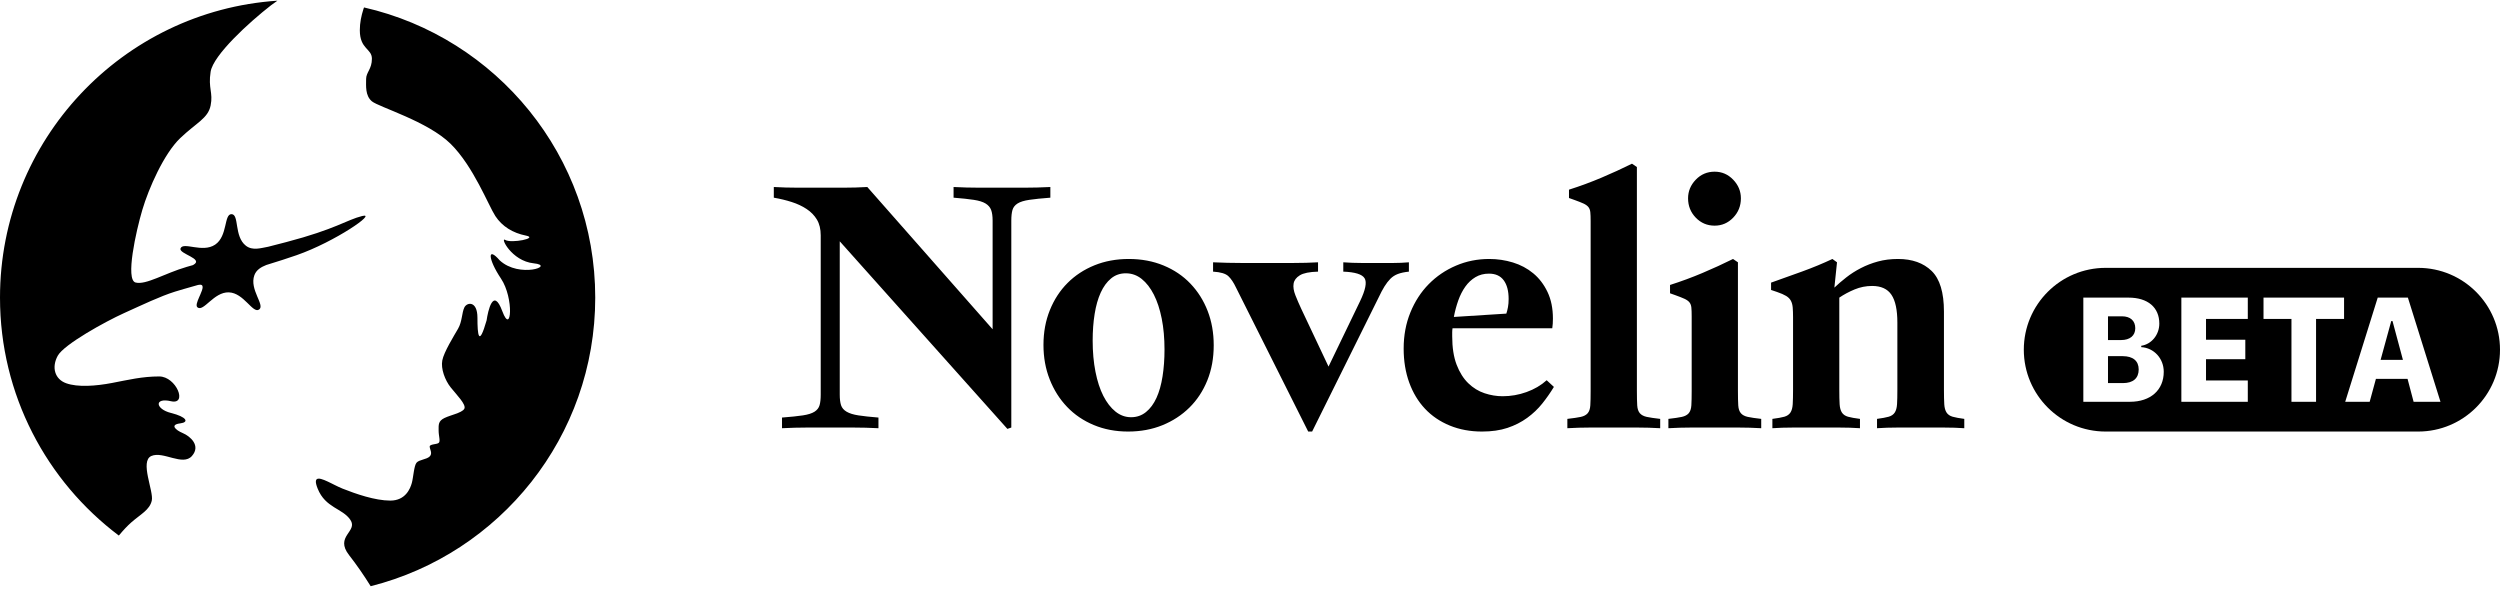 <?xml version="1.0" encoding="UTF-8"?>
<svg width="168px" height="40px" viewBox="0 0 168 40" version="1.1" xmlns="http://www.w3.org/2000/svg" xmlns:xlink="http://www.w3.org/1999/xlink">
	<defs>
		<path d="M24.462,0.454 C33.36,2.481 40,10.442 40,19.954 C40,29.306 33.582,37.159 24.91,39.347 C24.436,38.586 23.952,37.89 23.459,37.259 C22.465,35.985 24.075,35.681 23.547,34.892 C23.019,34.103 21.875,34.103 21.347,32.789 C20.955,31.813 21.581,32.092 22.289,32.444 L22.475,32.537 C22.662,32.63 22.849,32.721 23.019,32.789 C23.899,33.139 25.203,33.594 26.227,33.594 C27.251,33.594 27.569,32.791 27.675,32.407 C27.781,32.024 27.816,31.256 27.992,31.047 C28.169,30.837 28.663,30.837 28.875,30.628 C29.087,30.419 28.875,30.14 28.875,29.965 C28.875,29.791 29.334,29.826 29.475,29.721 C29.616,29.616 29.475,29.267 29.475,28.883 C29.475,28.5 29.44,28.255 29.863,28.046 C29.979,27.989 30.121,27.937 30.269,27.886 L30.567,27.784 C30.862,27.681 31.128,27.57 31.205,27.418 C31.346,27.139 30.675,26.476 30.287,25.988 C29.899,25.499 29.616,24.732 29.722,24.173 C29.828,23.615 30.499,22.533 30.781,22.045 C31.064,21.556 31.03,20.974 31.205,20.614 C31.38,20.255 32.084,20.155 32.084,21.307 C32.084,22.458 32.172,23.323 32.7,21.482 C32.788,20.869 33.14,19.203 33.756,20.869 C34.372,22.534 34.548,19.992 33.668,18.677 C32.788,17.363 32.733,16.473 33.58,17.45 C34.9,18.677 37.364,17.801 35.865,17.649 C34.365,17.497 33.57,15.834 33.958,16.079 C34.347,16.323 36.22,15.96 35.34,15.785 C34.46,15.61 33.747,15.172 33.288,14.474 C32.829,13.776 31.82,11.14 30.287,9.624 C28.754,8.108 25.451,7.147 24.992,6.763 C24.533,6.379 24.603,5.716 24.603,5.263 C24.603,4.809 24.992,4.6 24.992,3.902 C24.992,3.204 24.18,3.274 24.18,1.983 C24.18,1.486 24.279,1.016 24.421,0.571 Z M18.644,-0.001 C18.471,0.117 18.327,0.22 18.214,0.308 C16.731,1.46 14.331,3.658 14.154,4.774 C13.978,5.891 14.331,6.17 14.154,7.042 C13.978,7.914 13.201,8.193 12.107,9.24 C11.012,10.287 9.988,12.625 9.565,14.055 C9.141,15.486 8.409,18.765 9.113,18.94 C9.818,19.116 11.05,18.327 12.546,17.889 C12.678,17.85 12.812,17.812 12.95,17.774 L12.997,17.751 C13.725,17.337 11.999,17.015 12.132,16.649 C12.306,16.175 13.598,16.971 14.456,16.395 C15.314,15.819 15.037,14.327 15.563,14.345 C16.089,14.363 15.718,15.84 16.524,16.467 C16.976,16.819 17.552,16.617 18.02,16.536 C18.402,16.439 18.806,16.336 19.235,16.223 C22.579,15.347 23.283,14.733 24.339,14.47 C25.395,14.207 22.522,16.198 19.939,17.1 C19.343,17.308 18.64,17.533 17.897,17.761 C17.559,17.896 17.23,18.077 17.094,18.448 C16.741,19.416 17.838,20.467 17.409,20.755 C16.98,21.043 16.392,19.636 15.379,19.6 C14.366,19.565 13.686,20.932 13.273,20.611 C13.142,20.509 13.252,20.226 13.381,19.93 L13.459,19.753 C13.631,19.359 13.76,19.005 13.311,19.102 C12.592,19.306 12.033,19.466 11.754,19.554 C10.755,19.868 9.565,20.44 8.329,20.998 C7.094,21.556 4.305,23.092 3.881,23.859 C3.458,24.627 3.669,25.429 4.446,25.708 C5.223,25.988 6.435,25.898 7.529,25.689 C8.624,25.48 9.554,25.251 10.698,25.251 C11.842,25.251 12.634,27.179 11.49,26.916 C10.346,26.653 10.434,27.442 11.49,27.705 C12.546,27.968 12.731,28.328 12.106,28.406 C11.402,28.494 11.789,28.849 12.283,29.058 C12.777,29.267 13.514,29.896 12.898,30.597 C12.282,31.299 10.962,30.247 10.17,30.597 C9.377,30.948 10.341,32.966 10.2,33.594 C10.059,34.222 9.459,34.501 8.823,35.059 C8.566,35.285 8.287,35.58 7.986,35.944 C3.136,32.295 0,26.491 0,19.954 C0,9.369 8.224,0.704 18.631,0.001 Z" id="path-1">
		</path>
	</defs>
	<g id="Webapp" stroke="none" stroke-width="1" fill="none" fill-rule="evenodd">
		<g id="n-wa-2-0-0" transform="translate(-40, -40)">
			<g id="enchanta-beta_logo" transform="translate(40, 40.046)">
				<g id="mark">
					<mask id="mask-2" fill="white">
						<use xlink:href="#path-1">
						</use>
					</mask>
					<use id="Combined-Shape" fill="#000000" xlink:href="#path-1">
					</use>
				</g>
				<g id="wordmark" transform="translate(52, 10.954)" fill="#000000" fill-rule="nonzero">
					<path d="M42.678,6.627 L42.678,7.254 C42.384,7.284 42.138,7.336 41.94,7.41 C41.742,7.485 41.573,7.593 41.433,7.735 C41.293,7.877 41.161,8.049 41.036,8.25 C40.911,8.451 40.783,8.694 40.65,8.978 L36.175,18 L35.911,18 L31.061,8.328 C30.899,7.985 30.727,7.728 30.543,7.556 C30.359,7.384 30.017,7.284 29.518,7.254 L29.518,6.627 C30.179,6.657 30.807,6.672 31.403,6.672 L34.919,6.672 C35.492,6.672 36.043,6.657 36.572,6.627 L36.572,7.254 C35.999,7.269 35.591,7.351 35.349,7.5 C35.106,7.649 34.966,7.836 34.93,8.06 C34.893,8.284 34.933,8.545 35.051,8.843 C35.169,9.142 35.301,9.448 35.448,9.761 L37.277,13.634 L39.394,9.246 C39.761,8.485 39.864,7.97 39.702,7.701 C39.541,7.433 39.063,7.284 38.269,7.254 L38.269,6.627 C38.681,6.657 39.085,6.672 39.482,6.672 L41.642,6.672 C41.98,6.672 42.326,6.657 42.678,6.627 Z M23.852,6.403 C24.705,6.403 25.484,6.549 26.189,6.84 C26.894,7.131 27.497,7.537 27.997,8.06 C28.496,8.582 28.882,9.194 29.154,9.896 C29.426,10.597 29.562,11.366 29.562,12.201 C29.562,13.067 29.419,13.854 29.132,14.563 C28.845,15.272 28.445,15.881 27.931,16.388 C27.416,16.896 26.81,17.291 26.112,17.575 C25.414,17.858 24.646,18 23.808,18 C22.971,18 22.203,17.854 21.505,17.563 C20.806,17.272 20.208,16.866 19.708,16.343 C19.208,15.821 18.819,15.205 18.54,14.496 C18.26,13.787 18.121,13.015 18.121,12.179 C18.121,11.328 18.264,10.549 18.551,9.84 C18.837,9.131 19.234,8.522 19.741,8.015 C20.248,7.507 20.851,7.112 21.549,6.828 C22.247,6.545 23.015,6.403 23.852,6.403 Z M48.079,6.403 C48.623,6.403 49.152,6.481 49.667,6.638 C50.181,6.795 50.637,7.037 51.033,7.366 C51.43,7.694 51.75,8.112 51.992,8.619 C52.235,9.127 52.356,9.724 52.356,10.41 C52.356,10.545 52.352,10.66 52.345,10.757 C52.338,10.854 52.327,10.955 52.312,11.06 L45.61,11.06 C45.596,11.149 45.588,11.239 45.588,11.328 L45.588,11.597 C45.588,12.358 45.688,12.996 45.886,13.511 C46.084,14.026 46.345,14.44 46.669,14.754 C46.992,15.067 47.356,15.291 47.76,15.425 C48.164,15.56 48.572,15.627 48.983,15.627 C49.527,15.627 50.06,15.534 50.581,15.347 C51.103,15.16 51.555,14.896 51.937,14.552 L52.422,15 C52.187,15.388 51.926,15.761 51.64,16.119 C51.353,16.478 51.015,16.799 50.626,17.082 C50.236,17.366 49.795,17.59 49.303,17.754 C48.811,17.918 48.241,18 47.594,18 C46.801,18 46.077,17.866 45.423,17.597 C44.769,17.328 44.214,16.951 43.759,16.466 C43.303,15.981 42.95,15.396 42.7,14.709 C42.451,14.022 42.326,13.261 42.326,12.425 C42.326,11.545 42.476,10.735 42.778,9.996 C43.079,9.257 43.49,8.623 44.012,8.093 C44.534,7.563 45.144,7.149 45.842,6.851 C46.54,6.552 47.286,6.403 48.079,6.403 Z M18.584,1.567 L18.584,2.284 C17.996,2.328 17.525,2.377 17.173,2.429 C16.82,2.481 16.556,2.563 16.379,2.675 C16.203,2.787 16.089,2.933 16.037,3.112 C15.986,3.291 15.96,3.53 15.96,3.828 L15.96,17.731 L15.696,17.821 L4.431,5.216 L4.431,15.515 C4.431,15.813 4.46,16.052 4.519,16.231 C4.578,16.41 4.703,16.556 4.894,16.668 C5.085,16.78 5.349,16.862 5.688,16.914 C6.026,16.966 6.474,17.015 7.032,17.06 L7.032,17.776 C6.444,17.746 5.879,17.731 5.335,17.731 L2.238,17.731 C1.701,17.731 1.139,17.746 0.551,17.776 L0.551,17.06 C1.139,17.015 1.606,16.966 1.951,16.914 C2.296,16.862 2.557,16.78 2.734,16.668 C2.91,16.556 3.024,16.41 3.075,16.231 C3.127,16.052 3.152,15.813 3.152,15.515 L3.152,4.813 C3.152,4.396 3.068,4.045 2.899,3.761 C2.73,3.478 2.498,3.239 2.204,3.045 C1.911,2.851 1.576,2.694 1.201,2.575 C0.827,2.455 0.426,2.358 0,2.284 L0,1.567 C0.529,1.597 1.058,1.612 1.587,1.612 L4.718,1.612 C5.232,1.612 5.754,1.597 6.283,1.567 L14.704,11.127 L14.704,3.828 C14.704,3.53 14.671,3.291 14.605,3.112 C14.538,2.933 14.414,2.787 14.23,2.675 C14.046,2.563 13.782,2.481 13.436,2.429 C13.091,2.377 12.639,2.328 12.08,2.284 L12.08,1.567 C12.668,1.597 13.234,1.612 13.778,1.612 L16.875,1.612 C17.412,1.612 17.981,1.597 18.584,1.567 Z M23.654,7.366 C23.272,7.366 22.941,7.481 22.662,7.713 C22.383,7.944 22.151,8.261 21.967,8.664 C21.784,9.067 21.648,9.545 21.56,10.097 C21.471,10.649 21.427,11.246 21.427,11.888 C21.427,12.649 21.49,13.347 21.615,13.981 C21.74,14.616 21.916,15.157 22.144,15.604 C22.372,16.052 22.644,16.403 22.959,16.657 C23.275,16.91 23.625,17.037 24.007,17.037 C24.389,17.037 24.723,16.922 25.01,16.69 C25.296,16.459 25.531,16.142 25.715,15.739 C25.899,15.336 26.035,14.854 26.123,14.295 C26.211,13.735 26.255,13.134 26.255,12.493 C26.255,11.731 26.193,11.037 26.068,10.41 C25.943,9.784 25.767,9.246 25.539,8.799 C25.311,8.351 25.039,8 24.723,7.746 C24.407,7.493 24.051,7.366 23.654,7.366 Z M48.057,7.388 C47.719,7.388 47.418,7.466 47.153,7.623 C46.889,7.78 46.661,7.993 46.47,8.261 C46.279,8.53 46.121,8.84 45.996,9.19 C45.871,9.541 45.772,9.91 45.699,10.299 L49.226,10.075 C49.27,9.94 49.307,9.795 49.336,9.638 C49.365,9.481 49.38,9.299 49.38,9.09 C49.38,8.552 49.27,8.134 49.049,7.836 C48.829,7.537 48.498,7.388 48.057,7.388 Z M57.999,15.269 C57.999,15.687 58.007,16.011 58.021,16.243 C58.036,16.474 58.095,16.649 58.198,16.769 C58.301,16.888 58.455,16.97 58.661,17.015 C58.867,17.06 59.168,17.104 59.565,17.149 L59.565,17.776 C59.05,17.746 58.543,17.731 58.044,17.731 C57.544,17.731 57.015,17.731 56.456,17.731 C55.898,17.731 55.365,17.731 54.858,17.731 C54.351,17.731 53.84,17.746 53.326,17.776 L53.326,17.149 C53.723,17.104 54.024,17.06 54.23,17.015 C54.436,16.97 54.59,16.888 54.693,16.769 C54.796,16.649 54.854,16.474 54.869,16.243 C54.884,16.011 54.891,15.687 54.891,15.269 L54.891,3.851 C54.891,3.597 54.884,3.399 54.869,3.257 C54.854,3.116 54.81,3 54.737,2.91 C54.663,2.821 54.553,2.743 54.406,2.675 C54.259,2.608 54.061,2.53 53.811,2.44 L53.436,2.306 L53.436,1.746 C54.186,1.507 54.913,1.239 55.619,0.94 C56.324,0.642 57.007,0.328 57.669,0 L57.999,0.224 L57.999,15.269 Z M63.224,4.164 C62.724,4.164 62.302,3.985 61.956,3.627 C61.611,3.269 61.438,2.836 61.438,2.328 C61.438,1.851 61.611,1.433 61.956,1.075 C62.302,0.716 62.724,0.537 63.224,0.537 C63.709,0.537 64.124,0.716 64.47,1.075 C64.815,1.433 64.988,1.851 64.988,2.328 C64.988,2.836 64.815,3.269 64.47,3.627 C64.124,3.985 63.709,4.164 63.224,4.164 Z M64.789,15.269 C64.789,15.687 64.797,16.011 64.811,16.243 C64.826,16.474 64.885,16.649 64.988,16.769 C65.09,16.888 65.245,16.97 65.451,17.015 C65.656,17.06 65.958,17.104 66.354,17.149 L66.354,17.776 C65.84,17.746 65.333,17.731 64.833,17.731 C64.334,17.731 63.805,17.731 63.246,17.731 C62.688,17.731 62.155,17.731 61.648,17.731 C61.141,17.731 60.63,17.746 60.116,17.776 L60.116,17.149 C60.513,17.104 60.814,17.06 61.02,17.015 C61.225,16.97 61.38,16.888 61.483,16.769 C61.585,16.649 61.644,16.474 61.659,16.243 C61.674,16.011 61.681,15.687 61.681,15.269 L61.681,10.254 C61.681,10 61.674,9.802 61.659,9.66 C61.644,9.519 61.6,9.403 61.527,9.313 C61.453,9.224 61.343,9.146 61.196,9.078 C61.049,9.011 60.851,8.933 60.601,8.843 L60.226,8.709 L60.226,8.149 C60.975,7.91 61.703,7.642 62.408,7.343 C63.114,7.045 63.797,6.731 64.459,6.403 L64.789,6.627 L64.789,15.269 Z M78.633,15.179 C78.633,15.597 78.641,15.925 78.655,16.164 C78.67,16.403 78.721,16.59 78.81,16.724 C78.898,16.858 79.034,16.951 79.217,17.004 C79.401,17.056 79.662,17.104 80,17.149 L80,17.776 C79.574,17.746 79.107,17.731 78.6,17.731 C78.093,17.731 77.582,17.731 77.068,17.731 C76.554,17.731 76.043,17.731 75.536,17.731 C75.029,17.731 74.562,17.746 74.136,17.776 L74.136,17.149 C74.474,17.104 74.735,17.056 74.919,17.004 C75.102,16.951 75.238,16.858 75.327,16.724 C75.415,16.59 75.466,16.403 75.481,16.164 C75.496,15.925 75.503,15.597 75.503,15.179 L75.503,10.679 C75.503,9.828 75.371,9.205 75.106,8.81 C74.842,8.414 74.408,8.216 73.805,8.216 C73.394,8.216 73.001,8.295 72.626,8.451 C72.251,8.608 71.91,8.791 71.601,9 L71.601,15.179 C71.601,15.597 71.608,15.925 71.623,16.164 C71.638,16.403 71.689,16.59 71.777,16.724 C71.866,16.858 72.001,16.951 72.185,17.004 C72.369,17.056 72.637,17.104 72.99,17.149 L72.99,17.776 C72.564,17.746 72.093,17.731 71.579,17.731 C71.065,17.731 70.55,17.731 70.036,17.731 C69.536,17.731 69.029,17.731 68.515,17.731 C68,17.731 67.53,17.746 67.104,17.776 L67.104,17.149 C67.457,17.104 67.725,17.056 67.909,17.004 C68.092,16.951 68.228,16.858 68.316,16.724 C68.405,16.59 68.456,16.403 68.471,16.164 C68.485,15.925 68.493,15.597 68.493,15.179 L68.493,10.321 C68.493,10.067 68.485,9.851 68.471,9.672 C68.456,9.493 68.416,9.34 68.349,9.213 C68.283,9.086 68.177,8.978 68.03,8.888 C67.883,8.799 67.677,8.709 67.413,8.619 L67.016,8.485 L67.016,7.993 C67.692,7.754 68.39,7.504 69.11,7.243 C69.83,6.981 70.506,6.701 71.138,6.403 L71.447,6.627 L71.27,8.328 C71.505,8.104 71.77,7.877 72.064,7.646 C72.358,7.414 72.685,7.205 73.045,7.019 C73.405,6.832 73.791,6.683 74.202,6.571 C74.614,6.459 75.062,6.403 75.547,6.403 C76.502,6.403 77.255,6.672 77.807,7.209 C78.358,7.746 78.633,8.657 78.633,9.94 L78.633,15.179 Z" id="Combined-Shape">
					</path>
				</g>
				<g id="beta-tag" transform="translate(136, 17.954)">
					<path d="M26.5,0 C29.538,-5.57991845e-16 32,2.462 32,5.5 C32,8.538 29.538,11 26.5,11 L5.5,11 C2.462,11 3.71994563e-16,8.538 0,5.5 C-3.71994563e-16,2.462 2.462,5.57991845e-16 5.5,0 L26.5,0 Z M7.038,2 L4,2 L4,9 L7.129,9 C8.524,9 9.404,8.209 9.404,6.982 C9.404,6.089 8.745,5.376 7.892,5.328 L7.892,5.236 C8.582,5.134 9.106,4.498 9.106,3.746 C9.106,2.66 8.339,2 7.038,2 Z M15.052,2 L10.587,2 L10.587,9 L15.052,9 L15.052,7.569 L12.244,7.569 L12.244,6.138 L14.885,6.138 L14.885,4.828 L12.244,4.828 L12.244,3.431 L15.052,3.431 L15.052,2 Z M21.521,2 L16.108,2 L16.108,3.431 L17.986,3.431 L17.986,9 L19.639,9 L19.639,3.431 L21.521,3.431 L21.521,2 Z M25.81,2 L23.783,2 L21.598,9 L23.242,9 L23.661,7.462 L25.788,7.462 L26.194,9 L28,9 L25.81,2 Z M6.65,5.934 C7.336,5.934 7.72,6.254 7.72,6.827 C7.72,7.419 7.345,7.744 6.659,7.744 L5.657,7.744 L5.657,5.934 L6.65,5.934 Z M24.777,3.577 L25.476,6.182 L23.977,6.182 L24.691,3.577 L24.777,3.577 Z M6.596,3.256 C7.16,3.256 7.49,3.557 7.49,4.057 C7.49,4.552 7.138,4.852 6.533,4.852 L5.657,4.852 L5.657,3.256 L6.596,3.256 Z" id="Combined-Shape" fill="#000000">
					</path>
					<g id="txt" transform="translate(4, 2)">
					</g>
				</g>
			</g>
		</g>
	</g>
</svg>

